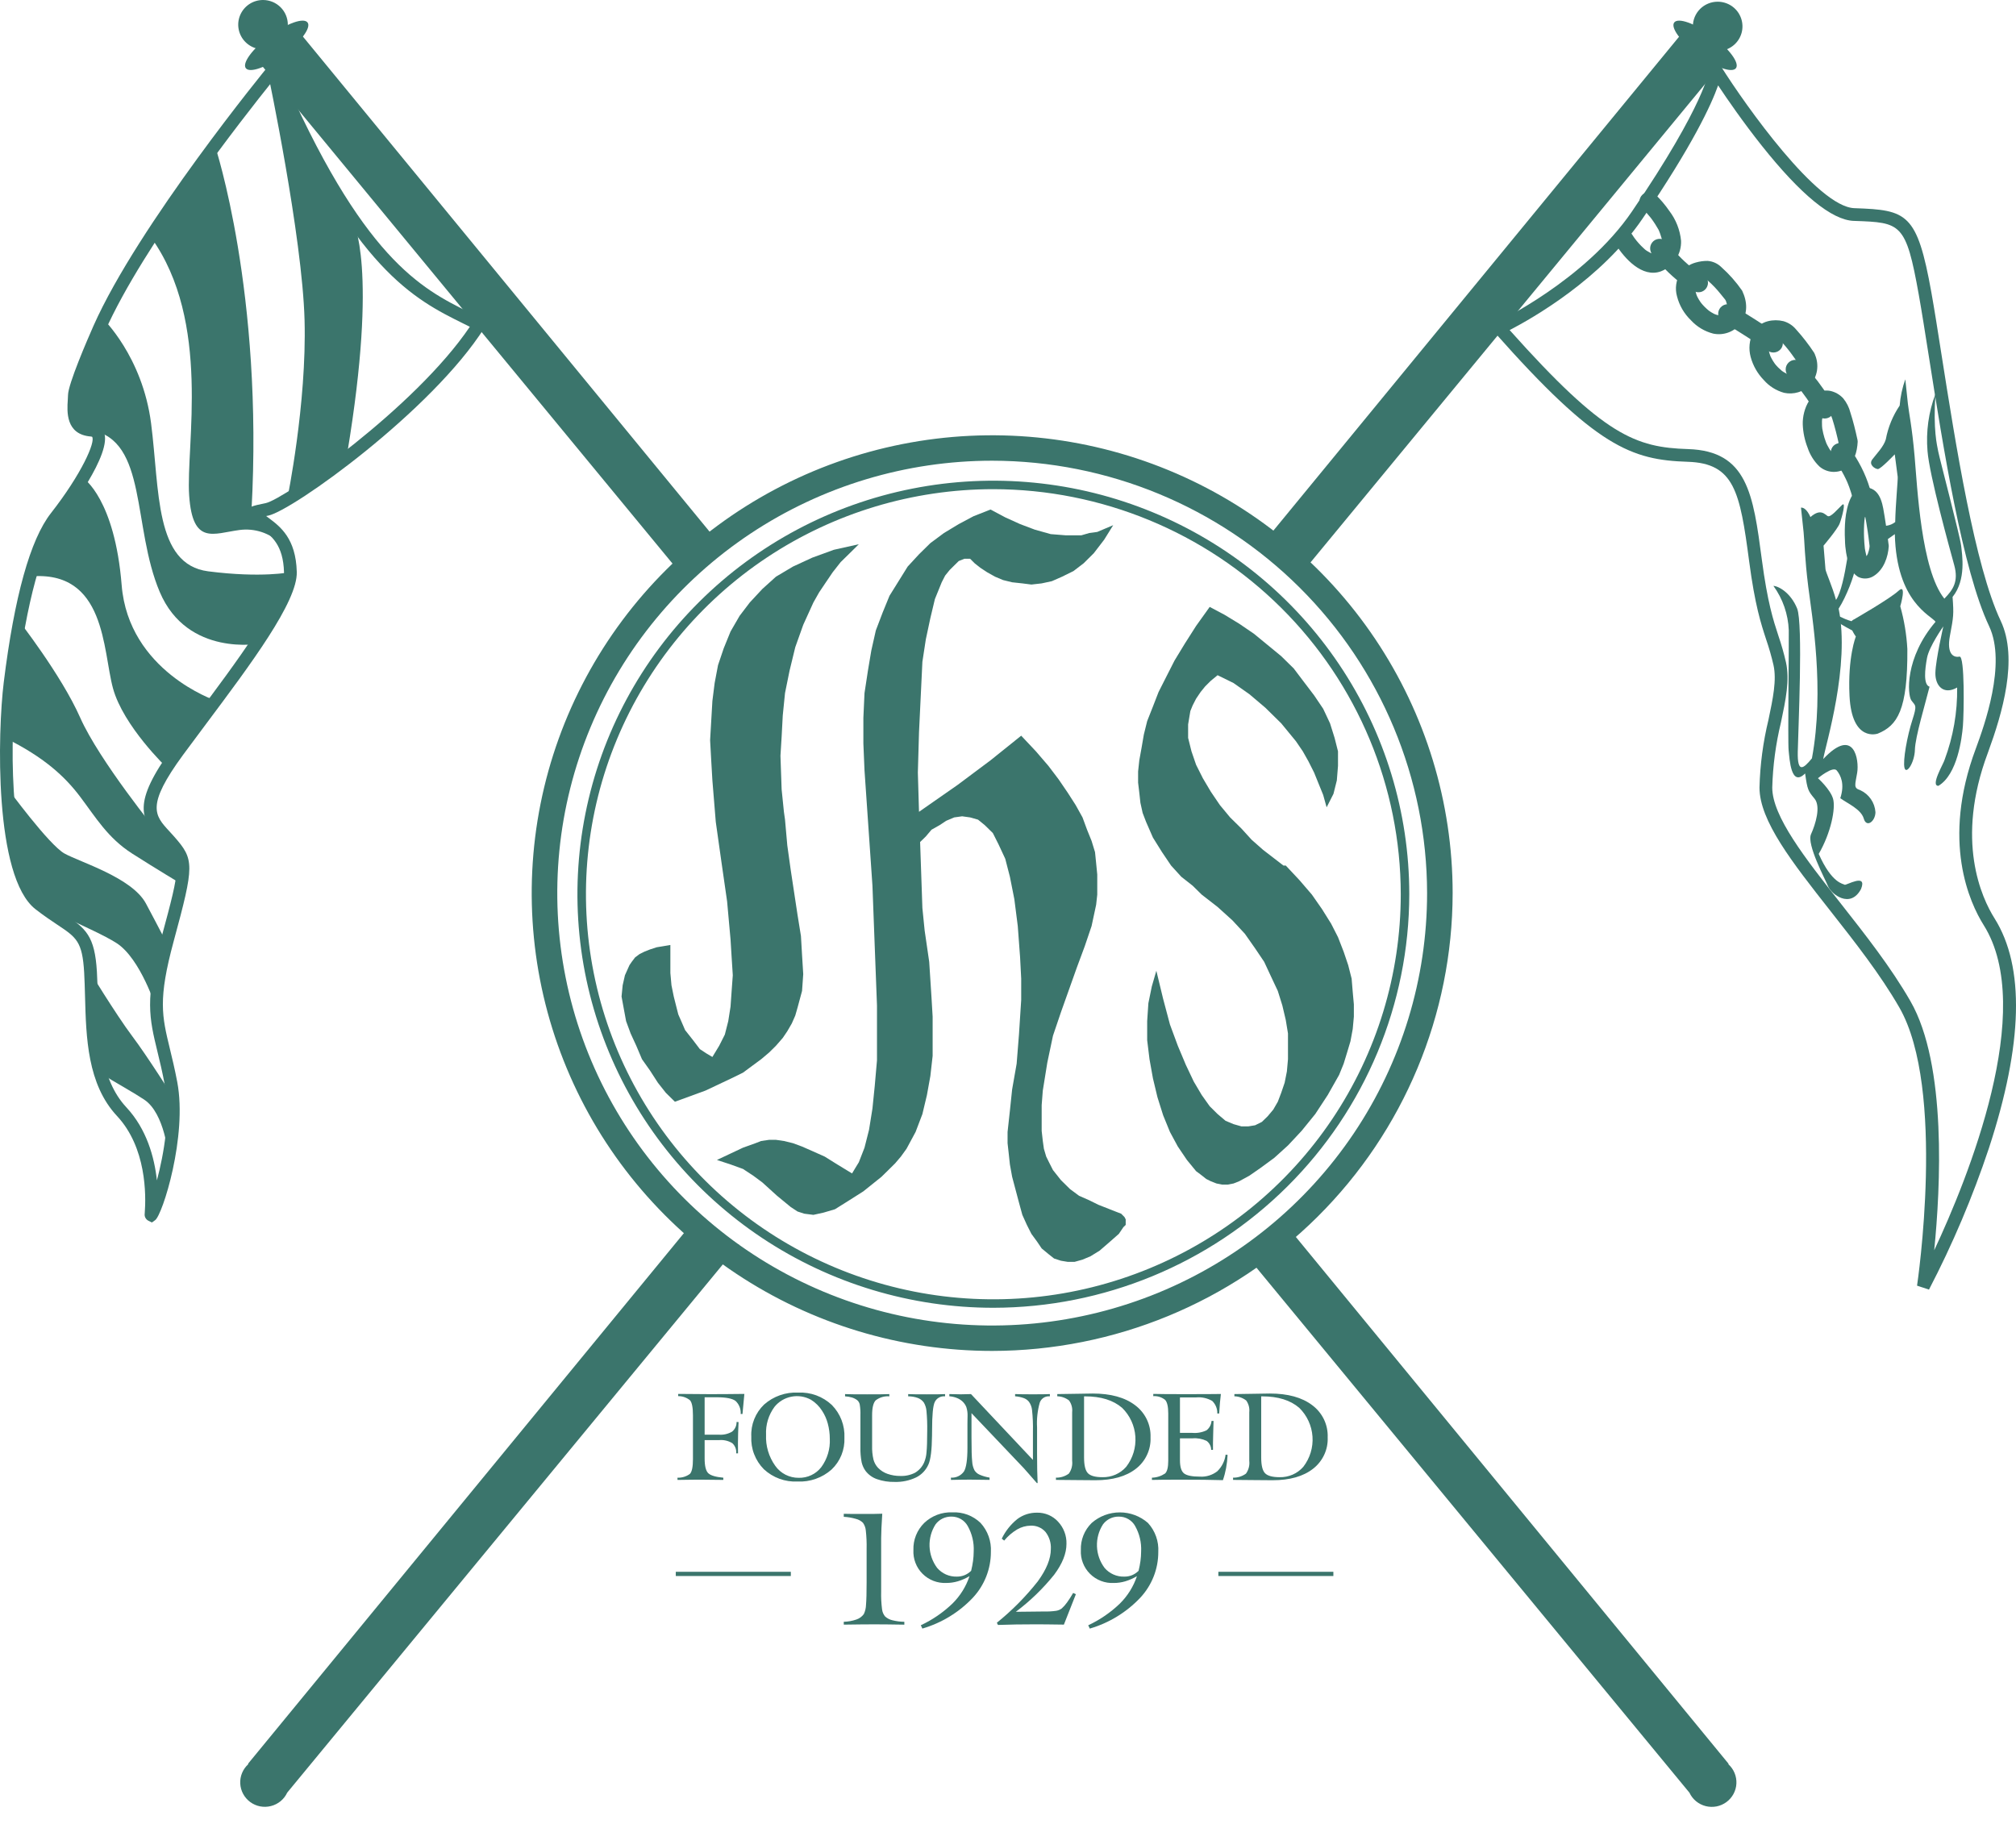 <svg width="84" height="76" viewBox="0 0 84 76" fill="none" xmlns="http://www.w3.org/2000/svg">
<path d="M12.815 0.937C12.976 1.153 12.531 1.753 11.821 2.279C11.111 2.805 10.404 3.056 10.242 2.841C10.081 2.626 10.527 2.025 11.237 1.499C11.947 0.973 12.653 0.722 12.815 0.937Z" fill="#3B756C"/>
<path d="M6.328 50.94L6.17 50.859C6.12 50.83 6.079 50.786 6.054 50.734C6.029 50.682 6.021 50.623 6.03 50.566C6.091 49.78 6.099 47.812 4.874 46.5C3.64 45.178 3.588 43.234 3.543 41.518C3.533 41.17 3.525 40.842 3.507 40.527C3.432 39.226 3.188 39.063 2.379 38.525C2.135 38.362 1.832 38.16 1.482 37.888C-0.258 36.539 -0.098 30.485 0.156 28.433C0.599 24.855 1.26 22.484 2.121 21.384C3.399 19.75 3.991 18.406 3.837 18.199C3.821 18.193 3.805 18.19 3.789 18.189C2.728 18.108 2.793 17.138 2.824 16.671C2.829 16.595 2.834 16.526 2.834 16.467C2.834 16.016 3.642 14.149 3.89 13.588C5.756 9.373 11.135 2.808 11.189 2.743L11.467 2.405L11.64 2.806C15.093 10.801 17.559 12.024 19.541 13.008C19.726 13.099 19.907 13.189 20.084 13.282L20.339 13.415L20.186 13.657C18.001 17.113 12.196 21.273 11.181 21.484L11.091 21.502L11.108 21.517L11.2 21.586C11.676 21.943 12.329 22.433 12.366 23.835C12.399 25.07 10.456 27.665 8.578 30.177C8.245 30.621 7.923 31.052 7.628 31.454C6.075 33.573 6.444 33.973 7.055 34.636C7.12 34.706 7.186 34.777 7.252 34.853C8.104 35.821 8.103 36.025 7.237 39.219C6.58 41.642 6.746 42.33 7.078 43.7C7.174 44.092 7.281 44.537 7.386 45.088C7.812 47.337 6.772 50.623 6.465 50.842L6.328 50.94ZM11.327 3.418C10.206 4.814 5.973 10.198 4.376 13.802C3.89 14.904 3.365 16.236 3.365 16.467C3.365 16.536 3.359 16.618 3.354 16.707C3.31 17.351 3.367 17.626 3.828 17.661C3.933 17.664 4.036 17.696 4.124 17.754C4.212 17.812 4.281 17.893 4.325 17.989C4.721 18.88 2.764 21.422 2.54 21.709C1.75 22.718 1.108 25.066 0.683 28.498C0.497 30.193 0.476 31.902 0.621 33.6C0.801 35.642 1.223 37.017 1.808 37.471C2.143 37.73 2.425 37.918 2.674 38.085C3.58 38.687 3.95 38.992 4.038 40.496C4.056 40.819 4.065 41.152 4.075 41.504C4.118 43.126 4.168 44.964 5.264 46.139C6.113 47.049 6.433 48.221 6.538 49.184C6.829 48.089 7.111 46.494 6.862 45.185C6.761 44.647 6.655 44.21 6.561 43.824C6.219 42.411 6.03 41.635 6.723 39.08C7.557 36.003 7.531 35.974 6.851 35.201C6.788 35.129 6.724 35.06 6.663 34.993C5.872 34.136 5.475 33.493 7.197 31.142C7.493 30.738 7.817 30.306 8.15 29.86C9.804 27.65 11.861 24.899 11.834 23.848C11.803 22.701 11.312 22.333 10.879 22.008L10.784 21.936C10.698 21.87 10.622 21.819 10.56 21.777C10.399 21.669 10.233 21.557 10.275 21.348C10.32 21.119 10.495 21.083 11.072 20.964C11.848 20.803 17.303 16.985 19.576 13.616C19.485 13.571 19.394 13.526 19.302 13.48C17.278 12.476 14.766 11.23 11.327 3.418Z" fill="#3B756C"/>
<path d="M3.627 40.297C3.627 40.297 4.853 42.305 5.502 43.165C6.151 44.025 7.233 45.746 7.233 45.746L7.017 48.184C7.017 48.184 6.873 46.392 6.007 45.819C5.142 45.246 3.916 44.671 3.916 44.385C3.916 44.098 3.627 40.297 3.627 40.297Z" fill="#3B756C"/>
<path d="M72.587 12.108C72.34 11.751 72.05 11.424 71.726 11.134C71.572 10.981 71.368 10.887 71.15 10.871C70.983 10.87 70.816 10.893 70.656 10.939C70.394 11.01 70.164 11.169 70.006 11.389C69.921 11.531 69.865 11.688 69.842 11.852C69.819 12.016 69.83 12.183 69.874 12.342C69.97 12.724 70.172 13.072 70.457 13.346C70.706 13.617 71.03 13.811 71.388 13.902C71.592 13.943 71.803 13.929 71.999 13.86C72.195 13.792 72.369 13.672 72.502 13.514C72.84 13.095 72.813 12.574 72.587 12.108C72.534 12.018 72.446 11.952 72.344 11.925C72.241 11.899 72.132 11.913 72.041 11.966C71.951 12.021 71.887 12.108 71.86 12.209C71.833 12.31 71.847 12.418 71.897 12.509C71.903 12.52 71.93 12.58 71.904 12.518C71.911 12.535 71.917 12.552 71.923 12.569C71.937 12.608 71.948 12.646 71.957 12.686C71.966 12.726 71.963 12.777 71.963 12.707C71.963 12.747 71.965 12.788 71.966 12.828C71.966 12.899 71.987 12.756 71.963 12.85C71.954 12.876 71.946 12.902 71.94 12.929C71.933 12.98 71.977 12.866 71.95 12.909C71.943 12.92 71.938 12.933 71.932 12.944C71.926 12.956 71.918 12.967 71.912 12.978C71.871 13.051 71.923 12.978 71.921 12.972C71.924 12.98 71.875 13.024 71.868 13.03C71.871 13.027 71.831 13.066 71.829 13.065C71.825 13.062 71.899 13.023 71.859 13.043C71.832 13.057 71.808 13.078 71.781 13.092C71.77 13.098 71.756 13.103 71.745 13.11C71.708 13.135 71.834 13.082 71.754 13.106C71.728 13.113 71.703 13.122 71.676 13.129C71.669 13.13 71.623 13.139 71.623 13.14C71.624 13.133 71.707 13.138 71.669 13.133C71.642 13.132 71.616 13.132 71.589 13.133C71.528 13.133 71.675 13.154 71.589 13.133C71.56 13.126 71.532 13.12 71.503 13.111C71.488 13.106 71.395 13.068 71.45 13.093C71.505 13.118 71.422 13.078 71.409 13.072C71.374 13.054 71.34 13.035 71.307 13.014C71.277 12.997 71.247 12.977 71.218 12.956C71.189 12.936 71.148 12.9 71.201 12.944C71.14 12.891 71.079 12.841 71.023 12.783C70.973 12.733 70.927 12.68 70.881 12.626C70.931 12.685 70.871 12.611 70.855 12.589C70.831 12.553 70.807 12.517 70.785 12.48C70.75 12.421 70.718 12.359 70.69 12.297C70.722 12.367 70.691 12.294 70.68 12.261C70.67 12.229 70.66 12.194 70.652 12.159C70.649 12.146 70.624 12.036 70.637 12.095C70.65 12.15 70.635 12.06 70.634 12.039C70.632 12.014 70.632 11.988 70.634 11.963C70.634 11.947 70.636 11.931 70.636 11.916C70.639 11.856 70.639 11.948 70.631 11.954C70.641 11.946 70.643 11.897 70.647 11.882C70.662 11.83 70.693 11.826 70.638 11.893C70.665 11.859 70.687 11.821 70.703 11.781C70.698 11.817 70.635 11.854 70.692 11.801C70.705 11.79 70.718 11.778 70.73 11.766C70.786 11.71 70.661 11.808 70.71 11.781C70.73 11.771 70.748 11.757 70.767 11.746C70.782 11.738 70.797 11.731 70.812 11.723C70.883 11.685 70.772 11.737 70.785 11.733C70.824 11.722 70.861 11.706 70.9 11.696C70.932 11.687 70.964 11.68 70.996 11.674C71.013 11.671 71.03 11.671 71.046 11.666C71.02 11.673 70.931 11.679 70.999 11.673C71.048 11.669 71.096 11.665 71.144 11.665C71.237 11.665 71.162 11.666 71.111 11.656C71.173 11.668 71.034 11.612 71.075 11.641C71.088 11.651 71.104 11.657 71.118 11.666C71.136 11.677 71.154 11.691 71.171 11.701C71.204 11.721 71.127 11.666 71.13 11.669C71.142 11.681 71.156 11.692 71.171 11.702C71.358 11.866 71.53 12.047 71.685 12.241C71.75 12.319 71.814 12.398 71.877 12.478C71.91 12.52 71.808 12.388 71.855 12.45C71.863 12.461 71.871 12.471 71.879 12.481C71.887 12.492 71.892 12.499 71.899 12.508C71.954 12.597 72.042 12.662 72.144 12.688C72.245 12.714 72.353 12.701 72.446 12.65C72.536 12.596 72.601 12.509 72.627 12.408C72.654 12.307 72.639 12.199 72.587 12.108V12.108Z" fill="#3B756C"/>
<path d="M11.993 1.028C11.993 1.231 11.932 1.43 11.819 1.599C11.705 1.768 11.544 1.899 11.355 1.977C11.166 2.055 10.958 2.075 10.758 2.036C10.557 1.996 10.373 1.898 10.229 1.754C10.084 1.611 9.986 1.428 9.946 1.228C9.906 1.029 9.926 0.822 10.005 0.634C10.083 0.447 10.215 0.286 10.385 0.173C10.555 0.06 10.755 1.51667e-08 10.959 1.51667e-08C11.095 -2.31734e-05 11.229 0.027 11.355 0.078C11.48 0.13 11.594 0.206 11.69 0.301C11.786 0.396 11.862 0.51 11.914 0.634C11.966 0.759 11.993 0.893 11.993 1.028V1.028Z" fill="#3B756C"/>
<path d="M53.556 23.188C53.815 23.436 53.987 23.761 54.046 24.113L71.823 2.557L70.236 1.195L52.573 22.7C52.942 22.762 53.285 22.932 53.556 23.188V23.188Z" fill="#3B756C"/>
<path d="M0.744 25.812C0.744 25.812 2.546 28.107 3.34 29.9C4.133 31.692 6.585 34.704 6.585 34.704L7.522 35.636L7.594 36.855C7.594 36.855 6.513 36.209 5.503 35.564C4.493 34.919 3.989 34.059 3.34 33.199C2.691 32.339 1.825 31.55 0.239 30.761C0.306 29.103 0.474 27.45 0.744 25.812V25.812Z" fill="#3B756C"/>
<path d="M80.374 53.736L79.877 53.571C79.89 53.489 81.09 45.375 79.14 41.982C78.344 40.598 77.284 39.25 76.259 37.947C74.678 35.937 73.312 34.201 73.312 32.816C73.336 31.866 73.461 30.921 73.685 29.997C73.873 29.105 74.034 28.335 73.895 27.711C73.812 27.352 73.711 26.998 73.591 26.649C73.372 25.981 73.124 25.224 72.881 23.386C72.497 20.485 72.264 19.305 70.324 19.242C67.982 19.167 66.512 18.634 62.273 13.847L62.039 13.582L62.359 13.432C62.396 13.414 66.044 11.681 67.997 8.814C71.067 4.308 71.22 2.911 71.221 2.897L71.29 2.109L71.712 2.775C72.735 4.397 75.725 8.62 77.265 8.674L77.289 8.675C79.455 8.752 79.881 8.871 80.475 12.191C80.599 12.883 80.737 13.76 80.896 14.775C81.482 18.497 82.286 23.594 83.362 25.868C84.109 27.447 83.423 29.741 82.842 31.329L82.823 31.382C81.461 35.025 82.567 37.412 83.107 38.269C84.373 40.283 84.293 43.506 82.869 47.85C82.194 49.874 81.36 51.842 80.374 53.736V53.736ZM62.902 13.754C66.843 18.168 68.153 18.643 70.342 18.713C72.811 18.792 73.049 20.592 73.41 23.317C73.647 25.107 73.886 25.839 74.098 26.485C74.223 26.85 74.329 27.221 74.415 27.596C74.579 28.332 74.406 29.154 74.206 30.105C73.99 30.994 73.869 31.902 73.844 32.816C73.844 34.018 75.221 35.768 76.678 37.621C77.715 38.939 78.788 40.301 79.603 41.72C81.125 44.369 80.851 49.513 80.592 52.098C81.991 49.112 84.862 42.061 82.655 38.55C82.074 37.626 80.88 35.06 82.324 31.197L82.342 31.148C82.658 30.285 83.62 27.656 82.88 26.093C81.771 23.751 80.961 18.611 80.37 14.858C80.21 13.845 80.073 12.971 79.95 12.284C79.413 9.281 79.21 9.274 77.269 9.205H77.245C76.326 9.172 75.034 8.116 73.404 6.066C72.635 5.099 71.966 4.127 71.588 3.559C71.304 4.364 70.533 6.036 68.437 9.113C66.722 11.63 63.856 13.259 62.902 13.754Z" fill="#3B756C"/>
<path d="M70.536 1.099C70.536 1.302 70.596 1.501 70.71 1.67C70.823 1.839 70.985 1.971 71.174 2.049C71.363 2.126 71.57 2.147 71.771 2.107C71.971 2.067 72.156 1.969 72.3 1.826C72.445 1.682 72.543 1.499 72.583 1.3C72.623 1.1 72.602 0.894 72.524 0.706C72.446 0.518 72.314 0.357 72.144 0.244C71.974 0.132 71.774 0.071 71.569 0.071C71.295 0.071 71.032 0.18 70.838 0.372C70.645 0.565 70.536 0.826 70.536 1.099V1.099Z" fill="#3B756C"/>
<path d="M8.964 6.095C8.964 6.095 10.983 12.19 10.478 21.296C10.936 21.704 11.347 22.161 11.704 22.659C11.479 22.438 11.206 22.271 10.906 22.171C10.606 22.072 10.287 22.042 9.973 22.085C8.891 22.229 8.026 22.73 7.882 20.651C7.738 18.572 8.819 13.409 6.295 9.896C8.098 7.099 8.964 6.095 8.964 6.095Z" fill="#3B756C"/>
<path d="M67.319 10.179C67.683 10.764 68.426 11.594 69.206 11.306C69.462 11.207 69.68 11.03 69.83 10.802C69.98 10.573 70.055 10.304 70.044 10.031C70 9.58 69.831 9.15 69.555 8.789C69.39 8.549 69.201 8.324 68.992 8.12C68.917 8.045 68.816 8.003 68.71 8.003C68.604 8.003 68.502 8.045 68.427 8.12C68.352 8.194 68.31 8.295 68.31 8.401C68.31 8.506 68.352 8.607 68.427 8.681C68.556 8.809 68.677 8.944 68.79 9.086C68.84 9.147 68.732 9.008 68.779 9.073C68.793 9.091 68.806 9.108 68.819 9.126C68.842 9.157 68.864 9.188 68.885 9.219C68.939 9.297 68.991 9.378 69.038 9.46C69.089 9.533 69.13 9.613 69.159 9.698C69.158 9.692 69.124 9.606 69.147 9.67C69.156 9.693 69.165 9.715 69.173 9.738C69.189 9.782 69.204 9.828 69.216 9.874C69.223 9.902 69.257 9.984 69.245 10.011C69.252 9.994 69.238 9.919 69.24 9.974C69.24 9.997 69.245 10.02 69.245 10.043C69.247 10.085 69.245 10.126 69.243 10.167C69.241 10.244 69.255 10.15 69.248 10.14C69.256 10.15 69.232 10.216 69.229 10.229C69.224 10.246 69.217 10.264 69.211 10.283C69.195 10.337 69.224 10.315 69.221 10.263C69.223 10.295 69.172 10.351 69.157 10.378C69.116 10.448 69.163 10.363 69.167 10.368C69.151 10.389 69.134 10.409 69.115 10.427C69.097 10.447 69.077 10.466 69.057 10.484C69.039 10.5 68.968 10.551 69.048 10.495C69.027 10.51 69.006 10.524 68.984 10.538L68.963 10.55C68.924 10.569 68.934 10.565 68.993 10.54C68.959 10.556 68.922 10.566 68.885 10.57C68.877 10.56 68.999 10.57 68.904 10.564C68.889 10.563 68.874 10.563 68.86 10.563C68.784 10.571 68.953 10.59 68.879 10.567C68.852 10.558 68.821 10.552 68.793 10.544C68.691 10.518 68.856 10.584 68.761 10.533C68.723 10.512 68.685 10.492 68.648 10.469C68.609 10.447 68.572 10.422 68.538 10.393C68.631 10.479 68.508 10.365 68.487 10.345C68.41 10.276 68.337 10.202 68.269 10.124C68.24 10.091 68.211 10.057 68.183 10.023C68.172 10.006 68.159 9.99 68.144 9.975C68.155 9.973 68.207 10.058 68.16 9.995C68.107 9.924 68.055 9.853 68.008 9.777C67.955 9.687 67.867 9.62 67.765 9.594C67.662 9.567 67.553 9.582 67.462 9.635C67.37 9.688 67.304 9.775 67.277 9.877C67.25 9.979 67.265 10.087 67.318 10.178L67.319 10.179Z" fill="#3B756C"/>
<path d="M14.709 9.227C14.709 9.227 15.767 11.067 14.469 18.883C12.305 20.556 11.969 20.795 11.969 20.795C11.969 20.795 12.786 16.827 12.69 13.338C12.595 9.848 11.176 3.108 11.176 3.108L11.396 2.912L14.709 9.227Z" fill="#3B756C"/>
<path d="M28.949 23.045C29.211 22.794 29.542 22.625 29.9 22.561L12.293 1.124L10.706 2.486L28.455 24.009C28.509 23.643 28.683 23.304 28.949 23.045V23.045Z" fill="#3B756C"/>
<path d="M3.483 19.934C3.483 19.934 4.781 20.794 5.069 24.379C5.358 27.964 8.963 29.183 8.963 29.183L6.944 31.98C6.944 31.98 5.141 30.259 4.708 28.681C4.276 27.104 4.42 23.734 1.247 24.021C1.535 22.658 2.978 20.651 3.483 19.934Z" fill="#3B756C"/>
<path d="M75.592 14.703C75.364 14.357 75.111 14.03 74.833 13.723C74.697 13.56 74.515 13.442 74.311 13.383C74.097 13.331 73.874 13.331 73.661 13.385C73.531 13.418 73.409 13.477 73.303 13.558C73.197 13.639 73.108 13.74 73.042 13.856C72.887 14.172 72.852 14.534 72.944 14.874C73.041 15.235 73.229 15.566 73.491 15.835C73.715 16.092 74.009 16.277 74.338 16.368C74.533 16.41 74.736 16.402 74.927 16.344C75.119 16.286 75.291 16.18 75.43 16.037C75.575 15.869 75.671 15.664 75.707 15.446C75.742 15.227 75.716 15.003 75.632 14.798C75.602 14.697 75.534 14.613 75.442 14.561C75.351 14.509 75.243 14.495 75.141 14.52C75.039 14.55 74.953 14.617 74.901 14.708C74.849 14.8 74.835 14.908 74.862 15.009C74.886 15.08 74.907 15.152 74.924 15.225C74.935 15.27 74.92 15.202 74.92 15.197C74.92 15.213 74.923 15.228 74.923 15.243C74.925 15.281 74.918 15.321 74.921 15.359C74.923 15.406 74.919 15.319 74.925 15.322C74.923 15.335 74.92 15.348 74.916 15.361C74.909 15.391 74.9 15.421 74.888 15.449C74.88 15.447 74.929 15.378 74.902 15.413C74.89 15.435 74.878 15.457 74.864 15.478C74.847 15.516 74.926 15.412 74.873 15.467C74.855 15.484 74.84 15.503 74.821 15.52C74.812 15.528 74.802 15.535 74.793 15.544C74.764 15.573 74.822 15.517 74.824 15.52C74.823 15.518 74.759 15.559 74.749 15.565C74.675 15.609 74.801 15.552 74.74 15.57C74.711 15.579 74.683 15.588 74.654 15.595C74.641 15.598 74.628 15.6 74.615 15.603C74.571 15.613 74.612 15.611 74.615 15.603C74.624 15.588 74.659 15.602 74.615 15.601C74.603 15.601 74.59 15.603 74.578 15.603C74.563 15.601 74.548 15.601 74.534 15.601C74.492 15.606 74.614 15.619 74.573 15.607C74.555 15.602 74.426 15.559 74.422 15.563C74.425 15.56 74.494 15.599 74.457 15.577C74.446 15.571 74.433 15.566 74.422 15.56C74.389 15.543 74.357 15.524 74.326 15.507C74.302 15.492 74.279 15.475 74.255 15.46C74.193 15.419 74.301 15.5 74.243 15.451C74.189 15.406 74.136 15.358 74.086 15.308C74.061 15.282 74.036 15.255 74.012 15.228C74.003 15.217 73.943 15.147 73.973 15.183C74.004 15.219 73.971 15.18 73.966 15.174C73.954 15.156 73.941 15.14 73.929 15.122C73.908 15.092 73.888 15.061 73.869 15.03C73.833 14.972 73.802 14.912 73.772 14.852C73.739 14.783 73.79 14.905 73.765 14.834C73.752 14.796 73.738 14.759 73.727 14.72C73.719 14.692 73.712 14.663 73.706 14.635C73.703 14.621 73.701 14.606 73.698 14.592C73.686 14.547 73.706 14.625 73.702 14.627C73.704 14.627 73.694 14.436 73.695 14.415C73.695 14.401 73.697 14.294 73.698 14.362C73.698 14.424 73.701 14.352 73.706 14.332C73.712 14.306 73.721 14.282 73.728 14.257C73.746 14.197 73.684 14.335 73.725 14.266C73.737 14.247 73.749 14.227 73.761 14.207C73.79 14.154 73.7 14.27 73.743 14.229C73.756 14.217 73.768 14.204 73.781 14.191C73.841 14.13 73.727 14.22 73.768 14.2C73.783 14.192 73.796 14.182 73.811 14.173C73.826 14.164 73.897 14.133 73.824 14.164C73.754 14.193 73.814 14.168 73.832 14.164C73.853 14.158 73.874 14.151 73.896 14.146C73.912 14.144 73.928 14.14 73.944 14.136C73.966 14.129 73.833 14.145 73.903 14.142C73.939 14.141 73.976 14.138 74.013 14.139C74.031 14.139 74.048 14.141 74.066 14.142C74.133 14.145 74.038 14.142 74.018 14.135C74.046 14.145 74.079 14.145 74.109 14.152C74.132 14.162 74.156 14.17 74.18 14.175C74.192 14.175 74.086 14.122 74.12 14.15C74.133 14.16 74.147 14.169 74.162 14.176C74.177 14.183 74.081 14.105 74.129 14.151C74.144 14.165 74.16 14.178 74.175 14.192C74.207 14.222 74.237 14.253 74.267 14.284C74.348 14.371 74.424 14.461 74.498 14.554C74.511 14.57 74.573 14.651 74.536 14.602C74.499 14.552 74.554 14.626 74.565 14.639C74.6 14.686 74.635 14.733 74.67 14.78C74.749 14.887 74.826 14.995 74.901 15.105C74.927 15.151 74.962 15.191 75.004 15.224C75.046 15.256 75.093 15.28 75.144 15.293C75.196 15.307 75.249 15.311 75.302 15.304C75.354 15.297 75.405 15.28 75.451 15.253C75.496 15.226 75.536 15.191 75.568 15.149C75.6 15.107 75.623 15.059 75.636 15.008C75.649 14.957 75.652 14.903 75.644 14.851C75.636 14.799 75.618 14.749 75.591 14.704L75.592 14.703Z" fill="#3B756C"/>
<path d="M4.276 13.266C4.276 13.266 5.934 14.843 6.295 17.639C6.656 20.436 6.439 23.519 8.674 23.806C10.909 24.093 12.1 23.841 12.1 23.841L10.838 26.817C10.838 26.817 7.81 27.391 6.656 24.666C5.502 21.941 6.151 18.357 3.807 17.926C2.762 17.568 3.098 16.468 3.098 16.468L4.276 13.266Z" fill="#3B756C"/>
<path d="M0.31 32.841C0.31 32.841 2.041 35.208 2.689 35.566C3.337 35.925 5.502 36.57 6.079 37.645C6.655 38.721 7.016 39.438 7.016 39.438L6.511 42.019C6.511 42.019 5.862 39.94 4.852 39.295C3.843 38.65 1.391 37.789 1.103 37.144C0.815 36.498 0.31 32.841 0.31 32.841Z" fill="#3B756C"/>
<path d="M78.699 22.754C78.652 22.345 78.596 21.936 78.527 21.53C78.455 21.108 78.396 20.478 77.901 20.335C77.153 20.118 76.939 21.129 76.889 21.644C76.863 21.931 76.858 22.22 76.874 22.507C76.879 22.856 76.937 23.201 77.048 23.531C77.105 23.739 77.237 23.919 77.419 24.036C77.522 24.088 77.635 24.112 77.75 24.105C77.864 24.099 77.975 24.063 78.071 24.001C78.485 23.745 78.671 23.215 78.699 22.755C78.699 22.649 78.656 22.548 78.582 22.474C78.507 22.399 78.405 22.358 78.299 22.358C78.193 22.358 78.092 22.399 78.017 22.474C77.942 22.548 77.9 22.649 77.9 22.755C77.9 22.754 77.884 22.891 77.896 22.818C77.889 22.86 77.88 22.9 77.869 22.941C77.858 22.98 77.845 23.018 77.832 23.057C77.797 23.168 77.866 23.006 77.811 23.106C77.782 23.159 77.752 23.212 77.718 23.262C77.766 23.191 77.708 23.272 77.697 23.284C77.683 23.298 77.669 23.312 77.654 23.326C77.698 23.295 77.702 23.291 77.668 23.315L77.645 23.329C77.614 23.344 77.615 23.344 77.648 23.329L77.674 23.317C77.631 23.328 77.644 23.327 77.714 23.315C77.654 23.319 77.795 23.334 77.813 23.345L77.856 23.38C77.827 23.352 77.831 23.359 77.867 23.402C77.842 23.363 77.82 23.321 77.801 23.279C77.844 23.374 77.804 23.28 77.798 23.262C77.784 23.222 77.772 23.181 77.761 23.14C77.745 23.08 77.732 23.019 77.721 22.958C77.715 22.929 77.711 22.9 77.706 22.871C77.685 22.756 77.713 22.953 77.701 22.835C77.685 22.69 77.674 22.545 77.669 22.399C77.66 22.162 77.665 21.925 77.684 21.689C77.688 21.649 77.697 21.607 77.697 21.567C77.697 21.732 77.695 21.582 77.702 21.541C77.71 21.496 77.719 21.451 77.728 21.407C77.742 21.343 77.758 21.28 77.777 21.218C77.787 21.186 77.799 21.155 77.81 21.124C77.776 21.221 77.815 21.115 77.827 21.094C77.838 21.078 77.849 21.061 77.858 21.045C77.878 20.998 77.792 21.12 77.839 21.07C77.865 21.042 77.91 21.022 77.81 21.087C77.845 21.064 77.875 21.066 77.766 21.1C77.847 21.075 77.654 21.099 77.735 21.103C77.604 21.096 77.639 21.085 77.677 21.097C77.732 21.113 77.569 21.04 77.638 21.083C77.69 21.115 77.553 21.011 77.599 21.052C77.607 21.058 77.615 21.066 77.622 21.074C77.671 21.128 77.556 20.972 77.605 21.055C77.644 21.12 77.569 20.945 77.605 21.057C77.616 21.095 77.628 21.133 77.638 21.171C77.692 21.368 77.727 21.569 77.762 21.77C77.783 21.895 77.802 22.021 77.821 22.147C77.83 22.211 77.838 22.274 77.848 22.338C77.851 22.364 77.87 22.454 77.848 22.334C77.852 22.358 77.854 22.382 77.857 22.405C77.873 22.521 77.887 22.637 77.9 22.753C77.903 22.858 77.947 22.957 78.021 23.031C78.095 23.105 78.195 23.147 78.3 23.15C78.405 23.15 78.506 23.108 78.581 23.033C78.656 22.959 78.698 22.859 78.699 22.754Z" fill="#3B756C"/>
<path d="M41.341 56.291C37.546 56.291 33.837 55.172 30.682 53.076C27.527 50.98 25.067 48.001 23.615 44.515C22.163 41.029 21.783 37.194 22.523 33.493C23.264 29.792 25.091 26.393 27.774 23.725C30.457 21.057 33.876 19.24 37.598 18.504C41.319 17.768 45.177 18.146 48.683 19.59C52.189 21.034 55.185 23.479 57.293 26.616C59.401 29.753 60.527 33.441 60.527 37.215C60.521 42.272 58.498 47.121 54.901 50.697C51.304 54.274 46.428 56.285 41.341 56.291ZM41.341 19.197C37.757 19.197 34.254 20.254 31.273 22.233C28.294 24.213 25.971 27.027 24.599 30.32C23.228 33.612 22.869 37.235 23.568 40.73C24.267 44.225 25.993 47.435 28.527 49.955C31.062 52.475 34.291 54.191 37.806 54.886C41.321 55.581 44.964 55.224 48.275 53.861C51.587 52.497 54.416 50.188 56.408 47.225C58.399 44.262 59.462 40.778 59.462 37.215C59.456 32.438 57.545 27.858 54.148 24.48C50.751 21.102 46.145 19.202 41.341 19.197V19.197Z" fill="#3B756C"/>
<path d="M71.79 13.416C72.432 13.807 73.072 14.206 73.689 14.635C73.78 14.688 73.889 14.702 73.992 14.675C74.094 14.649 74.181 14.583 74.235 14.492C74.286 14.401 74.299 14.293 74.273 14.192C74.246 14.091 74.181 14.004 74.092 13.949C73.475 13.52 72.835 13.121 72.192 12.73C72.147 12.704 72.097 12.687 72.045 12.68C71.993 12.672 71.94 12.675 71.889 12.689C71.839 12.702 71.791 12.725 71.749 12.757C71.707 12.788 71.672 12.828 71.646 12.873C71.619 12.918 71.602 12.967 71.595 13.019C71.588 13.071 71.591 13.123 71.604 13.174C71.618 13.224 71.641 13.272 71.673 13.313C71.704 13.355 71.744 13.39 71.789 13.416H71.79Z" fill="#3B756C"/>
<path d="M41.39 54.493C37.962 54.493 34.611 53.482 31.762 51.589C28.912 49.695 26.69 47.004 25.379 43.855C24.067 40.707 23.724 37.242 24.393 33.9C25.061 30.557 26.712 27.486 29.136 25.077C31.559 22.667 34.647 21.026 38.009 20.361C41.371 19.696 44.855 20.037 48.022 21.342C51.189 22.646 53.895 24.855 55.799 27.688C57.704 30.522 58.72 33.854 58.72 37.262C58.715 41.83 56.887 46.21 53.638 49.44C50.389 52.671 45.984 54.488 41.39 54.493V54.493ZM41.39 20.383C38.032 20.383 34.751 21.373 31.959 23.227C29.167 25.082 26.992 27.718 25.707 30.802C24.422 33.886 24.086 37.28 24.741 40.554C25.396 43.828 27.012 46.836 29.386 49.196C31.76 51.557 34.785 53.164 38.078 53.816C41.371 54.467 44.784 54.133 47.886 52.855C50.987 51.578 53.639 49.414 55.504 46.639C57.369 43.863 58.365 40.6 58.365 37.262C58.36 32.787 56.57 28.497 53.388 25.332C50.205 22.168 45.89 20.388 41.39 20.383Z" fill="#3B756C"/>
<path d="M77.389 18.297C77.308 17.927 77.218 17.556 77.101 17.195C77.046 16.975 76.942 16.77 76.798 16.595C76.651 16.437 76.459 16.328 76.246 16.285C75.47 16.157 75.093 17.049 75.115 17.689C75.128 18.019 75.196 18.345 75.317 18.653C75.414 18.948 75.581 19.216 75.804 19.433C75.95 19.562 76.133 19.641 76.328 19.659C76.522 19.677 76.717 19.633 76.885 19.532C77.262 19.285 77.382 18.826 77.404 18.403C77.403 18.298 77.361 18.197 77.286 18.123C77.211 18.048 77.11 18.006 77.004 18.006C76.899 18.008 76.799 18.05 76.724 18.124C76.65 18.198 76.607 18.298 76.605 18.403C76.603 18.44 76.6 18.477 76.597 18.514C76.597 18.52 76.587 18.578 76.595 18.531C76.604 18.48 76.591 18.55 76.588 18.562C76.575 18.628 76.55 18.691 76.535 18.756C76.549 18.698 76.553 18.721 76.53 18.763C76.517 18.79 76.497 18.814 76.484 18.841C76.466 18.876 76.504 18.811 76.51 18.81C76.505 18.81 76.491 18.832 76.487 18.836C76.478 18.844 76.469 18.852 76.462 18.861C76.423 18.907 76.482 18.836 76.491 18.842C76.491 18.842 76.44 18.873 76.436 18.877C76.385 18.913 76.524 18.848 76.441 18.873C76.43 18.876 76.42 18.878 76.409 18.88C76.407 18.872 76.503 18.879 76.461 18.873C76.455 18.873 76.381 18.873 76.381 18.873C76.384 18.864 76.482 18.893 76.392 18.871C76.371 18.865 76.275 18.831 76.35 18.86C76.418 18.886 76.36 18.86 76.343 18.851C76.276 18.814 76.394 18.904 76.354 18.861C76.322 18.827 76.29 18.792 76.257 18.758C76.23 18.73 76.284 18.79 76.283 18.792C76.283 18.786 76.266 18.768 76.262 18.762C76.246 18.738 76.229 18.713 76.214 18.688C76.183 18.638 76.155 18.587 76.129 18.534C76.117 18.509 76.106 18.482 76.094 18.457C76.073 18.418 76.105 18.483 76.105 18.485C76.098 18.468 76.091 18.449 76.084 18.431C76.036 18.308 75.998 18.183 75.968 18.055C75.953 17.991 75.94 17.927 75.929 17.862C75.926 17.847 75.924 17.833 75.922 17.818C75.922 17.819 75.93 17.896 75.927 17.85C75.926 17.816 75.921 17.782 75.918 17.748C75.915 17.688 75.913 17.628 75.915 17.567C75.915 17.54 75.918 17.514 75.92 17.487C75.926 17.395 75.906 17.543 75.92 17.48C75.932 17.421 75.948 17.363 75.967 17.306C75.973 17.289 76.01 17.2 75.994 17.233C75.978 17.266 76.022 17.18 76.031 17.163C76.047 17.135 76.068 17.109 76.085 17.08C76.106 17.043 76.065 17.111 76.061 17.11C76.064 17.11 76.082 17.087 76.085 17.084C76.098 17.073 76.156 17.023 76.102 17.064C76.047 17.106 76.113 17.062 76.127 17.053C76.177 17.019 76.031 17.087 76.107 17.064C76.173 17.044 76.049 17.064 76.067 17.067C76.084 17.069 76.1 17.069 76.117 17.067C76.145 17.061 76.053 17.058 76.051 17.057C76.062 17.06 76.073 17.062 76.083 17.063C76.101 17.07 76.119 17.075 76.138 17.079C76.158 17.082 76.044 17.031 76.102 17.064C76.132 17.082 76.162 17.098 76.191 17.116C76.255 17.157 76.152 17.082 76.165 17.095C76.174 17.105 76.186 17.114 76.197 17.123C76.217 17.141 76.234 17.163 76.255 17.182C76.293 17.218 76.195 17.084 76.222 17.141C76.228 17.152 76.236 17.163 76.242 17.174C76.248 17.185 76.255 17.201 76.262 17.214C76.292 17.272 76.265 17.234 76.253 17.19C76.277 17.279 76.318 17.366 76.346 17.454C76.456 17.801 76.543 18.156 76.621 18.511C76.649 18.612 76.717 18.698 76.809 18.75C76.901 18.802 77.01 18.816 77.112 18.789C77.213 18.758 77.299 18.69 77.35 18.599C77.402 18.507 77.416 18.399 77.389 18.297V18.297Z" fill="#3B756C"/>
<path d="M68.81 10.549C69.154 11.009 69.556 11.422 70.008 11.777C70.178 11.915 70.365 12.032 70.564 12.126C70.658 12.177 70.767 12.191 70.871 12.166C70.947 12.145 71.015 12.103 71.067 12.044C71.118 11.985 71.151 11.912 71.162 11.835C71.172 11.757 71.159 11.678 71.124 11.608C71.09 11.538 71.035 11.48 70.967 11.44C70.868 11.396 70.772 11.344 70.681 11.285C70.633 11.254 70.586 11.222 70.539 11.188C70.516 11.171 70.493 11.153 70.468 11.135C70.573 11.208 70.484 11.147 70.462 11.129C70.283 10.983 70.113 10.826 69.953 10.659C69.825 10.527 69.702 10.39 69.584 10.249C69.549 10.207 69.513 10.163 69.478 10.12C69.468 10.107 69.458 10.095 69.448 10.083C69.417 10.043 69.527 10.185 69.499 10.148C69.444 10.061 69.359 9.996 69.26 9.965C69.156 9.938 69.046 9.952 68.952 10.005C68.862 10.059 68.796 10.146 68.769 10.248C68.742 10.35 68.757 10.457 68.809 10.549L68.81 10.549Z" fill="#3B756C"/>
<path d="M74.52 15.673C74.667 15.824 74.804 15.986 74.936 16.149C74.967 16.187 74.998 16.225 75.028 16.263C75.043 16.281 75.057 16.3 75.072 16.319C74.999 16.226 75.061 16.305 75.077 16.326C75.146 16.416 75.213 16.508 75.279 16.601C75.424 16.808 75.559 17.022 75.683 17.242C75.737 17.333 75.824 17.399 75.927 17.426C76.029 17.453 76.138 17.438 76.23 17.384C76.321 17.331 76.388 17.244 76.414 17.142C76.441 17.04 76.426 16.932 76.373 16.841C76.123 16.405 75.836 15.991 75.515 15.604C75.378 15.435 75.237 15.269 75.085 15.111C75.048 15.075 75.004 15.045 74.955 15.025C74.907 15.005 74.855 14.995 74.802 14.995C74.75 14.995 74.698 15.005 74.649 15.025C74.601 15.045 74.557 15.075 74.52 15.111C74.483 15.148 74.453 15.192 74.433 15.24C74.413 15.289 74.403 15.34 74.403 15.392C74.403 15.444 74.413 15.496 74.433 15.544C74.453 15.592 74.483 15.636 74.52 15.673V15.673Z" fill="#3B756C"/>
<path d="M76.396 19.138C76.408 19.151 76.419 19.164 76.43 19.177C76.442 19.19 76.456 19.207 76.468 19.222C76.476 19.232 76.484 19.242 76.492 19.253C76.53 19.297 76.425 19.162 76.462 19.213C76.564 19.354 76.66 19.499 76.748 19.649C76.805 19.749 76.859 19.851 76.908 19.955C76.925 19.991 76.941 20.026 76.957 20.061C76.966 20.081 77.003 20.167 76.966 20.079C76.995 20.148 77.023 20.218 77.049 20.289C77.163 20.603 77.248 20.927 77.302 21.257C77.331 21.358 77.398 21.444 77.49 21.496C77.582 21.548 77.691 21.562 77.793 21.534C77.894 21.504 77.979 21.436 78.031 21.345C78.083 21.254 78.097 21.147 78.072 21.046C77.969 20.414 77.754 19.805 77.437 19.248C77.305 19.006 77.145 18.781 76.96 18.576C76.885 18.502 76.783 18.461 76.678 18.461C76.572 18.461 76.471 18.502 76.395 18.576C76.322 18.651 76.282 18.752 76.282 18.857C76.282 18.961 76.322 19.062 76.395 19.138L76.396 19.138Z" fill="#3B756C"/>
<path d="M72.012 73.51L72.026 73.496L53.406 50.826C53.37 50.945 53.321 51.059 53.259 51.166C53.127 51.401 52.939 51.6 52.712 51.747C52.485 51.893 52.225 51.983 51.955 52.007C51.89 52.04 51.822 52.069 51.752 52.094L70.393 74.698C70.457 74.835 70.551 74.957 70.668 75.054C70.785 75.15 70.922 75.22 71.07 75.258C71.218 75.295 71.372 75.299 71.521 75.271C71.67 75.242 71.811 75.18 71.934 75.09C72.057 75 72.157 74.884 72.229 74.751C72.301 74.618 72.343 74.47 72.35 74.319C72.358 74.168 72.331 74.017 72.273 73.877C72.215 73.737 72.126 73.612 72.013 73.51H72.012Z" fill="#3B756C"/>
<path d="M75.434 21.546C75.434 21.546 75.274 21.135 75.041 21.152C75.104 21.741 75.111 21.803 75.15 22.174C75.189 22.546 75.193 23.236 75.345 24.453C75.498 25.669 76.032 28.713 75.497 31.599C75.145 32.027 74.888 32.245 74.907 31.322C74.926 30.399 75.133 25.973 74.88 25.354C74.628 24.734 74.151 24.434 73.892 24.412C74.284 24.952 74.507 25.596 74.532 26.262C74.545 26.595 74.487 30.89 74.526 31.262C74.566 31.634 74.622 32.819 75.213 32.228C75.31 32.917 75.338 32.956 75.606 33.28C75.874 33.605 75.648 34.342 75.459 34.761C75.27 35.181 76.046 36.627 76.173 36.937C76.299 37.247 77.092 37.887 77.543 37.044C77.82 36.354 76.909 36.911 76.858 36.865C76.806 36.819 76.335 36.83 75.78 35.581C76.294 34.696 76.49 33.679 76.378 33.285C76.265 32.89 75.749 32.427 75.749 32.427C75.749 32.427 76.371 31.905 76.533 32.106C76.695 32.307 76.873 32.663 76.679 33.26C76.958 33.468 77.545 33.714 77.657 34.109C77.769 34.504 78.137 34.231 78.144 33.844C78.131 33.648 78.066 33.459 77.954 33.297C77.842 33.135 77.688 33.006 77.508 32.924C77.218 32.833 77.298 32.708 77.383 32.196C77.469 31.684 77.269 30.244 75.967 31.629C76.067 31.031 77.096 27.733 76.61 25.362C76.931 24.864 77.275 23.967 77.308 23.618C77.341 23.269 77.128 22.023 77.128 22.023C77.128 22.023 76.906 24.407 76.501 24.998C76.349 24.44 76.076 23.845 76.062 23.721C76.049 23.597 75.981 22.737 75.981 22.737C75.981 22.737 76.563 22.052 76.654 21.811C76.745 21.571 76.929 20.88 76.758 21.036C76.588 21.192 76.278 21.573 76.153 21.504C76.029 21.434 75.861 21.172 75.434 21.546Z" fill="#3B756C"/>
<path d="M79.153 16.9C79.183 16.526 79.262 16.158 79.388 15.805C79.45 16.394 79.457 16.456 79.496 16.828C79.536 17.2 79.664 17.75 79.775 19.012C79.887 20.275 80.044 23.74 81.014 24.945C81.372 24.579 81.616 24.237 81.426 23.548C81.236 22.859 80.387 19.786 80.313 18.793C80.245 17.987 80.357 17.176 80.642 16.418C80.546 17.924 80.706 18.528 80.76 18.815C80.814 19.101 81.675 22.368 81.714 22.74C81.754 23.112 81.935 24.158 81.357 24.874C81.412 25.61 81.397 25.695 81.248 26.486C81.098 27.277 81.416 27.408 81.645 27.36C81.873 27.313 81.829 29.755 81.788 30.251C81.747 30.748 81.559 32.275 80.768 32.744C80.418 32.753 80.994 31.798 81.026 31.657C81.385 30.695 81.562 29.674 81.548 28.648C80.975 28.976 80.627 28.567 80.641 28.032C80.654 27.497 80.972 26.1 80.972 26.1C80.972 26.1 80.383 26.932 80.293 27.413C80.204 27.894 80.132 28.53 80.398 28.614C80.218 29.336 79.802 30.702 79.788 31.237C79.775 31.772 79.433 32.292 79.355 31.998C79.277 31.704 79.469 30.657 79.681 30.005C79.892 29.352 79.805 29.415 79.64 29.184C79.475 28.952 79.359 27.417 80.648 25.908C80.455 25.638 79.019 25.093 78.951 22.256C78.603 22.506 78.214 22.802 78.121 22.593C78.039 22.33 77.979 22.061 77.942 21.788C77.942 21.788 78.536 22.095 78.967 21.753C78.981 21.009 79.084 19.992 79.071 19.869C79.058 19.745 78.948 18.931 78.948 18.931C78.948 18.931 78.359 19.554 78.242 19.546C78.124 19.539 77.848 19.362 78.011 19.145C78.174 18.927 78.492 18.607 78.576 18.305C78.67 17.802 78.866 17.324 79.153 16.9Z" fill="#3B756C"/>
<path d="M77.255 25.806C77.255 25.806 78.745 24.952 79.106 24.617C79.466 24.283 79.178 25.263 79.178 25.263C79.341 25.844 79.44 26.441 79.473 27.043C79.49 29.589 79.058 30.234 78.24 30.569C78.24 30.569 77.157 30.951 77.063 28.991C76.985 27.366 77.327 26.524 77.327 26.524C77.327 26.524 76.895 25.95 77.255 25.806Z" fill="#3B756C"/>
<path d="M76.57 25.646C76.57 25.646 77.093 25.933 77.435 25.933C77.778 25.933 77.327 26.345 77.327 26.345C77.053 26.213 76.788 26.064 76.534 25.897L76.39 25.772L76.588 25.557L76.57 25.646Z" fill="#3B756C"/>
<path d="M69.759 0.937C69.597 1.153 70.043 1.753 70.753 2.279C71.463 2.805 72.169 3.056 72.331 2.841C72.492 2.626 72.047 2.025 71.337 1.499C70.626 0.973 69.92 0.722 69.759 0.937Z" fill="#3B756C"/>
<path d="M35.785 22.677L34.743 22.909L33.846 23.236L33.041 23.608L32.331 24.03L31.763 24.543L31.243 25.102L30.817 25.661L30.439 26.315L30.155 27.014L29.918 27.715L29.777 28.461L29.683 29.207L29.634 30.047L29.588 30.84L29.634 31.68L29.683 32.52L29.824 34.246L30.061 35.925L30.296 37.559L30.439 39.144L30.485 39.89L30.533 40.637L30.485 41.29L30.439 41.944L30.344 42.549L30.202 43.108L29.966 43.575L29.683 44.042L29.445 43.902L29.161 43.715L28.878 43.343L28.546 42.922L28.405 42.595L28.262 42.269L28.167 41.896L28.073 41.523L27.978 41.056L27.932 40.543V39.984V39.376L27.363 39.471L27.08 39.563L26.844 39.657L26.654 39.751L26.465 39.89L26.322 40.078L26.228 40.216L26.039 40.637L25.944 41.056L25.898 41.523L25.992 42.036L26.087 42.549L26.276 43.062L26.512 43.575L26.749 44.135L27.08 44.602L27.411 45.115L27.743 45.535L28.121 45.908L29.397 45.442L30.485 44.928L30.958 44.696L31.337 44.415L31.717 44.135L32.047 43.856L32.331 43.575L32.615 43.249L32.804 42.97L32.993 42.643L33.136 42.317L33.23 41.99L33.419 41.29L33.468 40.591L33.419 39.797L33.373 39.004L33.23 38.118L32.947 36.252L32.804 35.225L32.709 34.153L32.663 33.827L32.568 32.893L32.519 31.493L32.568 30.7L32.615 29.814L32.709 28.88L32.898 27.948L33.136 26.968L33.468 26.036L33.893 25.102L34.13 24.683L34.413 24.262L34.697 23.843L35.028 23.422L35.407 23.05L35.785 22.677Z" fill="#3B756C"/>
<path d="M43.403 46.703V46.049L43.45 45.443L43.638 44.276L43.874 43.157L44.206 42.177L44.87 40.311L45.199 39.425L45.483 38.586L45.673 37.698L45.719 37.279V36.859V36.439L45.673 35.972L45.626 35.507L45.483 35.04L45.294 34.573L45.105 34.06L44.82 33.547L44.491 33.034L44.109 32.474L43.684 31.913L43.164 31.308L42.55 30.655L41.272 31.681L39.899 32.707L38.292 33.827L38.244 32.194L38.292 30.515L38.386 28.556L38.433 27.576L38.576 26.642L38.765 25.756L38.954 24.963L39.238 24.263L39.381 23.984L39.57 23.75L39.759 23.563L39.948 23.377L40.184 23.283H40.421L40.61 23.471L40.847 23.658L41.129 23.844L41.461 24.03L41.793 24.17L42.172 24.263L42.597 24.309L42.975 24.357L43.403 24.309L43.827 24.217L44.252 24.03L44.727 23.796L45.152 23.471L45.576 23.05L46.005 22.491L46.383 21.884L46.051 22.024L45.719 22.165L45.387 22.21L45.059 22.305H44.395L43.781 22.256L43.118 22.07L42.504 21.838L41.886 21.558L41.272 21.231L40.562 21.511L39.948 21.838L39.332 22.21L38.765 22.631L38.292 23.096L37.819 23.609L37.441 24.217L37.063 24.824L36.777 25.523L36.493 26.269L36.304 27.109L36.163 27.949L36.021 28.881L35.974 29.909V30.981L36.021 32.1L36.352 36.906L36.447 39.425L36.541 41.897V43.063V44.183L36.447 45.256L36.352 46.19L36.21 47.076L36.021 47.822L35.785 48.429L35.643 48.661L35.502 48.895L34.886 48.52L34.364 48.194L33.845 47.962L33.419 47.775L33.041 47.635L32.662 47.543L32.331 47.495H32.047L31.716 47.543L31.479 47.635L30.958 47.822L29.872 48.334L30.439 48.52L30.958 48.708L31.384 48.988L31.762 49.268L32.378 49.827L32.662 50.06L32.946 50.294L33.23 50.481L33.513 50.573L33.892 50.621L34.317 50.527L34.791 50.387L35.313 50.06L35.974 49.641L36.73 49.034L37.014 48.755L37.298 48.474L37.536 48.194L37.771 47.869L38.149 47.168L38.433 46.422L38.622 45.629L38.765 44.837L38.86 43.997V43.157V42.364L38.813 41.57L38.717 40.078L38.527 38.772L38.433 37.838L38.338 35.086L38.576 34.854L38.813 34.573L39.143 34.387L39.427 34.2L39.759 34.06L40.089 34.014L40.421 34.06L40.752 34.154L41.037 34.387L41.369 34.713L41.604 35.18L41.886 35.785L42.079 36.533L42.264 37.465L42.407 38.586L42.504 39.891L42.55 40.779V41.664L42.457 43.109L42.36 44.324L42.172 45.396L42.079 46.282L41.982 47.168V47.635L42.029 48.056L42.079 48.52L42.172 49.034L42.457 50.108L42.597 50.621L42.786 51.04L42.975 51.413L43.214 51.74L43.403 52.02L43.684 52.253L43.92 52.44L44.206 52.533L44.491 52.58H44.773L45.105 52.487L45.437 52.347L45.815 52.114L46.194 51.787L46.619 51.413L46.808 51.134L46.904 51.04V50.9V50.808L46.854 50.713L46.715 50.573L46.476 50.481L45.766 50.201L45.387 50.014L44.962 49.827L44.584 49.547L44.206 49.174L43.874 48.755L43.731 48.474L43.592 48.194L43.496 47.869L43.45 47.543L43.403 47.122V46.703Z" fill="#3B756C"/>
<path d="M53.574 36.066H53.477L52.628 35.412L52.153 34.993L51.728 34.526L51.254 34.059L50.829 33.546L50.45 32.987L50.118 32.426L49.837 31.867L49.645 31.307L49.505 30.746V30.187L49.551 29.908L49.598 29.628L49.694 29.393L49.837 29.114L50.026 28.834L50.215 28.601L50.45 28.367L50.733 28.135L51.397 28.461L52.06 28.928L52.721 29.488L53.384 30.14L53.998 30.887L54.284 31.307L54.52 31.726L54.755 32.193L54.944 32.66L55.133 33.125L55.276 33.64L55.418 33.36L55.561 33.079L55.701 32.52L55.75 31.913V31.307L55.608 30.746L55.418 30.14L55.133 29.534L54.755 28.974L54.33 28.415L53.906 27.854L53.384 27.341L52.817 26.875L52.249 26.409L51.632 25.988L51.019 25.615L50.404 25.289L49.837 26.082L49.362 26.828L48.937 27.527L48.605 28.181L48.274 28.834L48.038 29.442L47.799 30.047L47.66 30.608L47.564 31.167L47.471 31.68L47.421 32.147V32.612L47.471 33.033L47.517 33.452L47.61 33.873L47.753 34.246L48.038 34.899L48.417 35.506L48.795 36.066L49.219 36.532L49.694 36.906L50.072 37.278L50.733 37.791L51.351 38.35L51.871 38.911L52.296 39.517L52.674 40.078L52.956 40.683L53.242 41.291L53.431 41.896L53.574 42.503L53.666 43.063V43.622V44.135L53.62 44.648L53.527 45.115L53.384 45.535L53.242 45.908L53.053 46.235L52.817 46.516L52.578 46.748L52.296 46.888L52.01 46.935H51.728L51.397 46.841L51.065 46.702L50.733 46.421L50.404 46.095L50.072 45.628L49.741 45.069L49.409 44.369L49.076 43.576L48.748 42.689L48.463 41.617L48.181 40.45L47.992 41.104L47.849 41.803L47.799 42.549V43.343L47.896 44.135L48.038 44.928L48.228 45.722L48.463 46.468L48.748 47.167L49.076 47.774L49.455 48.334L49.837 48.8L50.026 48.941L50.262 49.127L50.45 49.221L50.687 49.314L50.922 49.36H51.161L51.397 49.314L51.632 49.221L52.06 48.987L52.531 48.66L53.099 48.242L53.666 47.728L54.234 47.121L54.802 46.421L55.322 45.628L55.797 44.788L55.986 44.323L56.129 43.856L56.269 43.389L56.364 42.876L56.411 42.363V41.85L56.364 41.336L56.318 40.778L56.175 40.216L55.986 39.657L55.75 39.05L55.465 38.491L55.086 37.885L54.663 37.278L54.141 36.671L53.574 36.066Z" fill="#3B756C"/>
<path d="M35.157 67.696V67.577C35.337 67.573 35.515 67.54 35.685 67.482C35.809 67.44 35.916 67.361 35.993 67.256C36.05 67.134 36.081 67.002 36.084 66.868C36.101 66.677 36.109 66.365 36.109 65.933V64.545C36.115 64.287 36.104 64.028 36.075 63.771C36.065 63.657 36.024 63.547 35.957 63.453C35.876 63.373 35.774 63.316 35.662 63.289C35.498 63.241 35.328 63.212 35.157 63.203V63.077C35.241 63.079 35.334 63.081 35.435 63.082C35.537 63.083 35.687 63.083 35.886 63.083C36.13 63.083 36.312 63.083 36.432 63.082C36.552 63.081 36.661 63.078 36.761 63.074C36.746 63.3 36.734 63.499 36.727 63.671C36.719 63.842 36.715 63.98 36.715 64.086V66.315C36.708 66.566 36.721 66.816 36.753 67.064C36.767 67.171 36.811 67.273 36.88 67.356C36.966 67.433 37.07 67.488 37.182 67.513C37.346 67.554 37.513 67.576 37.681 67.578V67.697C37.338 67.691 37.08 67.687 36.907 67.686C36.734 67.684 36.573 67.684 36.424 67.684C36.275 67.684 36.114 67.685 35.941 67.686C35.768 67.686 35.507 67.69 35.157 67.696Z" fill="#3B756C"/>
<path d="M38.432 67.86L38.367 67.722C38.855 67.494 39.301 67.187 39.688 66.815C40.01 66.496 40.253 66.106 40.396 65.676C40.243 65.767 40.08 65.839 39.91 65.89C39.755 65.936 39.595 65.959 39.433 65.959C39.25 65.968 39.067 65.939 38.896 65.873C38.724 65.807 38.569 65.706 38.44 65.577C38.31 65.448 38.209 65.293 38.144 65.122C38.078 64.951 38.05 64.769 38.059 64.587C38.052 64.378 38.088 64.169 38.166 63.975C38.244 63.78 38.362 63.604 38.511 63.457C38.666 63.31 38.848 63.196 39.047 63.12C39.247 63.044 39.46 63.01 39.673 63.017C39.89 63.006 40.107 63.039 40.311 63.114C40.514 63.19 40.7 63.307 40.856 63.457C41.005 63.62 41.12 63.811 41.194 64.019C41.268 64.227 41.299 64.447 41.287 64.667C41.288 65.374 41.02 66.055 40.537 66.573C39.963 67.181 39.236 67.625 38.432 67.86ZM40.464 65.453C40.498 65.318 40.524 65.181 40.543 65.044C40.561 64.912 40.57 64.78 40.571 64.647C40.59 64.277 40.503 63.91 40.321 63.586C40.255 63.467 40.157 63.367 40.038 63.298C39.919 63.229 39.784 63.194 39.647 63.194C39.518 63.191 39.39 63.219 39.274 63.275C39.158 63.331 39.057 63.415 38.981 63.518C38.806 63.791 38.719 64.111 38.731 64.435C38.743 64.758 38.853 65.071 39.047 65.331C39.148 65.448 39.273 65.543 39.415 65.606C39.557 65.669 39.712 65.699 39.867 65.695C39.978 65.696 40.088 65.676 40.191 65.635C40.293 65.592 40.385 65.531 40.464 65.453V65.453Z" fill="#3B756C"/>
<path d="M41.581 67.709L41.536 67.616C42.169 67.106 42.742 66.527 43.244 65.889C43.604 65.394 43.785 64.948 43.785 64.549C43.8 64.291 43.721 64.036 43.561 63.832C43.484 63.745 43.389 63.676 43.282 63.632C43.175 63.587 43.059 63.566 42.942 63.572C42.745 63.575 42.553 63.629 42.383 63.728C42.177 63.851 41.993 64.009 41.841 64.194L41.74 64.114C41.894 63.795 42.116 63.515 42.392 63.294C42.627 63.119 42.914 63.027 43.208 63.031C43.372 63.027 43.536 63.059 43.687 63.123C43.838 63.187 43.974 63.283 44.084 63.403C44.32 63.655 44.447 63.989 44.436 64.332C44.436 64.73 44.266 65.157 43.926 65.613C43.46 66.194 42.922 66.713 42.327 67.161L43.506 67.148C43.673 67.153 43.84 67.143 44.005 67.12C44.09 67.106 44.17 67.073 44.238 67.023C44.32 66.949 44.394 66.866 44.457 66.776C44.55 66.647 44.636 66.513 44.715 66.375L44.828 66.429L44.329 67.695C44.031 67.691 43.799 67.688 43.633 67.686C43.466 67.684 43.312 67.683 43.169 67.683C42.877 67.683 42.601 67.685 42.34 67.689C42.078 67.693 41.826 67.7 41.581 67.709Z" fill="#3B756C"/>
<path d="M45.408 67.861L45.343 67.723C45.831 67.495 46.277 67.188 46.664 66.816C46.986 66.496 47.229 66.106 47.372 65.677C47.219 65.768 47.056 65.84 46.886 65.891C46.731 65.937 46.571 65.96 46.41 65.96C46.226 65.969 46.043 65.94 45.872 65.874C45.701 65.808 45.545 65.707 45.416 65.578C45.286 65.448 45.185 65.293 45.12 65.123C45.054 64.952 45.026 64.77 45.036 64.588C45.028 64.379 45.065 64.17 45.142 63.976C45.22 63.781 45.338 63.605 45.488 63.458C45.812 63.175 46.228 63.019 46.66 63.019C47.091 63.019 47.507 63.175 47.831 63.458C47.98 63.621 48.095 63.812 48.169 64.02C48.243 64.228 48.275 64.448 48.262 64.668C48.264 65.375 47.995 66.056 47.512 66.574C46.938 67.181 46.212 67.626 45.408 67.861V67.861ZM47.44 65.454C47.474 65.319 47.5 65.182 47.519 65.045C47.537 64.913 47.546 64.781 47.547 64.648C47.566 64.278 47.479 63.91 47.297 63.587C47.231 63.467 47.133 63.368 47.014 63.299C46.895 63.23 46.76 63.194 46.623 63.195C46.493 63.192 46.365 63.219 46.249 63.276C46.134 63.332 46.033 63.416 45.957 63.519C45.782 63.792 45.695 64.112 45.707 64.435C45.718 64.759 45.829 65.071 46.023 65.331C46.123 65.449 46.249 65.543 46.391 65.606C46.533 65.669 46.688 65.7 46.843 65.695C46.954 65.697 47.064 65.677 47.167 65.636C47.269 65.593 47.361 65.531 47.44 65.454V65.454Z" fill="#3B756C"/>
<path d="M32.951 65.494H28.158V65.67H32.951V65.494Z" fill="#3B756C"/>
<path d="M55.557 65.494H50.765V65.67H55.557V65.494Z" fill="#3B756C"/>
<path d="M28.23 61.666L28.228 61.573C28.413 61.581 28.596 61.525 28.745 61.416C28.831 61.327 28.873 61.121 28.873 60.798V58.977C28.873 58.649 28.832 58.439 28.75 58.347C28.612 58.234 28.437 58.173 28.258 58.175V58.082C28.421 58.082 28.647 58.084 28.936 58.087C29.225 58.091 29.433 58.092 29.559 58.092C29.776 58.092 29.998 58.091 30.225 58.09C30.453 58.088 30.716 58.085 31.015 58.082L30.937 58.919H30.862C30.869 58.818 30.853 58.716 30.816 58.622C30.779 58.527 30.721 58.442 30.646 58.373C30.512 58.273 30.253 58.222 29.869 58.222H29.36V59.781H29.952C30.143 59.796 30.335 59.752 30.501 59.656C30.562 59.608 30.61 59.546 30.643 59.476C30.676 59.406 30.692 59.33 30.69 59.252L30.773 59.255C30.765 59.419 30.759 59.573 30.755 59.717C30.75 59.862 30.748 60.002 30.748 60.137C30.748 60.251 30.749 60.337 30.75 60.395C30.75 60.453 30.751 60.508 30.751 60.558H30.675C30.683 60.479 30.672 60.4 30.644 60.327C30.615 60.253 30.57 60.187 30.511 60.134C30.348 60.035 30.157 59.99 29.967 60.007H29.36V60.772C29.36 61.085 29.41 61.289 29.511 61.386C29.611 61.482 29.821 61.544 30.138 61.573V61.665H30.108C29.681 61.659 29.365 61.655 29.158 61.655C29.044 61.655 28.921 61.656 28.791 61.658L28.23 61.666Z" fill="#3B756C"/>
<path d="M31.304 59.859C31.292 59.612 31.334 59.365 31.426 59.135C31.518 58.905 31.658 58.697 31.836 58.526C32.227 58.18 32.737 58.001 33.259 58.027C33.515 58.015 33.771 58.054 34.012 58.142C34.252 58.231 34.472 58.367 34.659 58.542C34.836 58.722 34.975 58.937 35.065 59.172C35.155 59.408 35.196 59.659 35.184 59.911C35.195 60.157 35.152 60.402 35.06 60.63C34.968 60.858 34.828 61.063 34.649 61.233C34.26 61.578 33.75 61.758 33.229 61.733C32.973 61.745 32.717 61.706 32.476 61.618C32.236 61.53 32.016 61.395 31.828 61.221C31.651 61.042 31.513 60.829 31.423 60.594C31.332 60.36 31.292 60.109 31.304 59.859ZM31.919 59.786C31.898 60.247 32.033 60.702 32.302 61.078C32.411 61.234 32.558 61.361 32.728 61.448C32.899 61.535 33.088 61.58 33.279 61.578C33.46 61.583 33.64 61.545 33.803 61.468C33.967 61.391 34.109 61.277 34.22 61.134C34.471 60.792 34.596 60.375 34.575 59.952C34.575 59.738 34.547 59.526 34.492 59.32C34.442 59.131 34.362 58.95 34.255 58.786C34.137 58.599 33.978 58.441 33.79 58.325C33.543 58.189 33.255 58.143 32.977 58.197C32.7 58.25 32.45 58.4 32.273 58.618C32.023 58.956 31.898 59.368 31.919 59.786V59.786Z" fill="#3B756C"/>
<path d="M35.851 60.291V58.974C35.856 58.823 35.847 58.671 35.822 58.521C35.808 58.452 35.772 58.389 35.718 58.343C35.653 58.294 35.579 58.256 35.501 58.232C35.407 58.204 35.309 58.188 35.211 58.183V58.09C35.32 58.094 35.437 58.096 35.561 58.098C35.685 58.099 35.874 58.1 36.126 58.1C36.381 58.1 36.572 58.099 36.699 58.098C36.826 58.096 36.944 58.093 37.054 58.09L37.057 58.183C36.852 58.166 36.648 58.226 36.486 58.351C36.388 58.454 36.338 58.66 36.338 58.969V60.241C36.332 60.435 36.351 60.63 36.395 60.819C36.429 60.947 36.494 61.065 36.585 61.162C36.695 61.275 36.83 61.361 36.978 61.413C37.151 61.473 37.333 61.503 37.515 61.501C37.727 61.509 37.938 61.463 38.126 61.367C38.295 61.267 38.428 61.116 38.506 60.937C38.562 60.801 38.596 60.657 38.605 60.511C38.624 60.324 38.634 60.028 38.634 59.62C38.639 59.344 38.629 59.067 38.603 58.792C38.593 58.67 38.556 58.552 38.496 58.446C38.434 58.358 38.347 58.29 38.247 58.252C38.117 58.205 37.979 58.182 37.841 58.183V58.09C37.933 58.094 38.032 58.096 38.136 58.098C38.24 58.099 38.398 58.1 38.61 58.1C38.821 58.1 38.983 58.1 39.087 58.098C39.192 58.095 39.289 58.094 39.378 58.09V58.183H39.368C39.283 58.175 39.197 58.193 39.123 58.235C39.048 58.276 38.988 58.34 38.95 58.416C38.874 58.571 38.837 58.963 38.837 59.59C38.837 59.644 38.836 59.724 38.834 59.831C38.827 60.412 38.779 60.806 38.688 61.015C38.586 61.253 38.403 61.447 38.171 61.562C37.892 61.695 37.584 61.759 37.274 61.749C37.024 61.755 36.775 61.716 36.538 61.633C36.35 61.568 36.185 61.448 36.064 61.29C35.987 61.183 35.932 61.061 35.902 60.932C35.862 60.721 35.845 60.506 35.851 60.291V60.291Z" fill="#3B756C"/>
<path d="M39.624 61.665L39.622 61.572C39.727 61.578 39.832 61.558 39.927 61.513C40.022 61.467 40.104 61.399 40.165 61.313C40.261 61.154 40.31 60.826 40.31 60.328V59.343C40.31 59.298 40.31 59.238 40.312 59.164C40.315 59.089 40.315 59.036 40.315 59.006C40.32 58.879 40.303 58.752 40.264 58.631C40.228 58.54 40.171 58.458 40.098 58.391C40.029 58.329 39.949 58.281 39.862 58.248C39.764 58.211 39.661 58.188 39.556 58.181V58.089C39.612 58.089 39.692 58.09 39.798 58.094C39.904 58.097 39.981 58.099 40.03 58.099C40.08 58.099 40.154 58.097 40.249 58.094C40.345 58.09 40.415 58.089 40.458 58.089L43.039 60.832V59.651C43.046 59.351 43.034 59.052 43.002 58.754C42.99 58.63 42.945 58.511 42.873 58.409C42.815 58.338 42.738 58.284 42.651 58.254C42.537 58.214 42.417 58.189 42.296 58.181V58.089C42.387 58.092 42.484 58.095 42.588 58.096C42.693 58.098 42.844 58.099 43.044 58.099C43.245 58.099 43.389 58.099 43.484 58.096C43.579 58.094 43.666 58.092 43.745 58.089V58.181H43.705C43.619 58.179 43.535 58.205 43.466 58.254C43.396 58.304 43.345 58.375 43.32 58.456C43.228 58.789 43.191 59.134 43.211 59.478V60.573C43.211 60.828 43.213 61.054 43.217 61.251C43.221 61.448 43.227 61.63 43.234 61.798H43.203C43.099 61.678 42.986 61.549 42.864 61.41L42.661 61.18L40.479 58.884V59.895C40.479 60.394 40.488 60.729 40.508 60.902C40.514 61.031 40.548 61.157 40.607 61.272C40.659 61.35 40.732 61.412 40.819 61.449C40.951 61.506 41.09 61.546 41.232 61.569V61.664H41.217C40.862 61.657 40.597 61.654 40.423 61.654C40.326 61.654 40.221 61.655 40.108 61.656C39.995 61.658 39.834 61.661 39.624 61.665Z" fill="#3B756C"/>
<path d="M43.998 61.665V61.572C44.191 61.576 44.38 61.517 44.535 61.403C44.646 61.248 44.695 61.059 44.673 60.87V58.843C44.692 58.67 44.646 58.497 44.544 58.356C44.404 58.247 44.231 58.185 44.053 58.181V58.089C44.342 58.085 44.649 58.081 44.975 58.075C45.301 58.069 45.486 58.066 45.53 58.066C46.282 58.066 46.872 58.229 47.299 58.555C47.507 58.71 47.673 58.913 47.785 59.146C47.896 59.379 47.949 59.635 47.939 59.893C47.95 60.144 47.9 60.394 47.793 60.621C47.687 60.849 47.528 61.048 47.328 61.202C46.92 61.52 46.359 61.679 45.643 61.679C45.505 61.679 45.251 61.677 44.881 61.673C44.511 61.669 44.216 61.666 43.998 61.665ZM45.169 60.725C45.169 61.057 45.223 61.278 45.331 61.388C45.438 61.497 45.639 61.552 45.933 61.552C46.12 61.557 46.307 61.521 46.478 61.446C46.65 61.371 46.803 61.259 46.926 61.118C47.203 60.758 47.338 60.311 47.307 59.859C47.276 59.407 47.08 58.981 46.756 58.663C46.385 58.344 45.872 58.184 45.215 58.184H45.169V60.725Z" fill="#3B756C"/>
<path d="M47.997 61.666V61.573C48.192 61.568 48.382 61.507 48.544 61.399C48.633 61.316 48.677 61.139 48.677 60.866V58.899C48.677 58.611 48.633 58.421 48.545 58.329C48.406 58.218 48.23 58.163 48.053 58.175V58.082C48.22 58.086 48.399 58.089 48.589 58.09C48.779 58.091 49.055 58.092 49.416 58.092C49.838 58.092 50.146 58.091 50.342 58.09C50.538 58.089 50.714 58.087 50.87 58.085C50.855 58.198 50.842 58.32 50.831 58.45C50.82 58.581 50.81 58.73 50.799 58.899H50.721C50.724 58.802 50.707 58.704 50.67 58.614C50.634 58.524 50.578 58.442 50.508 58.374C50.306 58.258 50.072 58.206 49.84 58.228H49.165V59.706H49.684C49.886 59.723 50.09 59.686 50.273 59.598C50.333 59.551 50.382 59.492 50.418 59.425C50.454 59.358 50.475 59.283 50.48 59.208H50.564C50.564 59.301 50.56 59.448 50.552 59.649C50.545 59.849 50.541 60.006 50.541 60.117V60.413H50.465C50.465 60.34 50.448 60.268 50.414 60.203C50.381 60.138 50.333 60.082 50.274 60.039C50.092 59.953 49.89 59.916 49.689 59.933H49.165V60.845C49.165 61.124 49.222 61.307 49.336 61.396C49.451 61.485 49.673 61.529 50.004 61.529C50.263 61.544 50.517 61.464 50.721 61.305C50.912 61.12 51.034 60.876 51.067 60.613L51.15 60.623C51.141 60.809 51.12 60.995 51.086 61.178C51.055 61.347 51.011 61.514 50.954 61.676C50.71 61.669 50.444 61.664 50.155 61.66C49.866 61.657 49.551 61.656 49.21 61.656C48.892 61.656 48.649 61.656 48.479 61.658C48.309 61.66 48.148 61.662 47.997 61.666Z" fill="#3B756C"/>
<path d="M51.378 61.665V61.572C51.571 61.576 51.76 61.517 51.916 61.403C52.026 61.248 52.075 61.059 52.053 60.87V58.843C52.072 58.67 52.026 58.497 51.925 58.356C51.784 58.247 51.612 58.185 51.433 58.181V58.089C51.722 58.085 52.03 58.081 52.356 58.075C52.683 58.069 52.868 58.066 52.911 58.066C53.663 58.066 54.253 58.229 54.68 58.555C54.888 58.71 55.054 58.913 55.166 59.146C55.277 59.379 55.33 59.635 55.32 59.893C55.331 60.144 55.281 60.394 55.174 60.621C55.068 60.849 54.908 61.048 54.709 61.202C54.301 61.52 53.74 61.679 53.024 61.679C52.886 61.679 52.632 61.677 52.262 61.673C51.891 61.669 51.597 61.666 51.378 61.665ZM52.55 60.725C52.55 61.057 52.603 61.278 52.711 61.388C52.819 61.497 53.019 61.552 53.313 61.552C53.501 61.557 53.687 61.521 53.859 61.446C54.031 61.371 54.184 61.259 54.306 61.118C54.583 60.758 54.719 60.311 54.687 59.859C54.656 59.407 54.46 58.981 54.136 58.663C53.766 58.344 53.252 58.184 52.595 58.184H52.55V60.725Z" fill="#3B756C"/>
<path d="M29.814 51.382C29.74 51.313 29.699 51.273 29.676 51.25C29.656 51.235 29.631 51.216 29.601 51.194C29.402 51.044 29.212 50.897 29.028 50.735L10.333 73.495L10.347 73.509C10.234 73.61 10.146 73.735 10.087 73.875C10.029 74.015 10.002 74.166 10.01 74.317C10.018 74.468 10.059 74.616 10.131 74.749C10.203 74.882 10.304 74.998 10.426 75.088C10.549 75.178 10.69 75.24 10.839 75.269C10.989 75.297 11.143 75.293 11.29 75.255C11.438 75.218 11.575 75.148 11.692 75.052C11.809 74.955 11.903 74.834 11.967 74.696L30.797 51.862C30.429 51.802 30.087 51.635 29.814 51.382Z" fill="#3B756C"/>
</svg>
